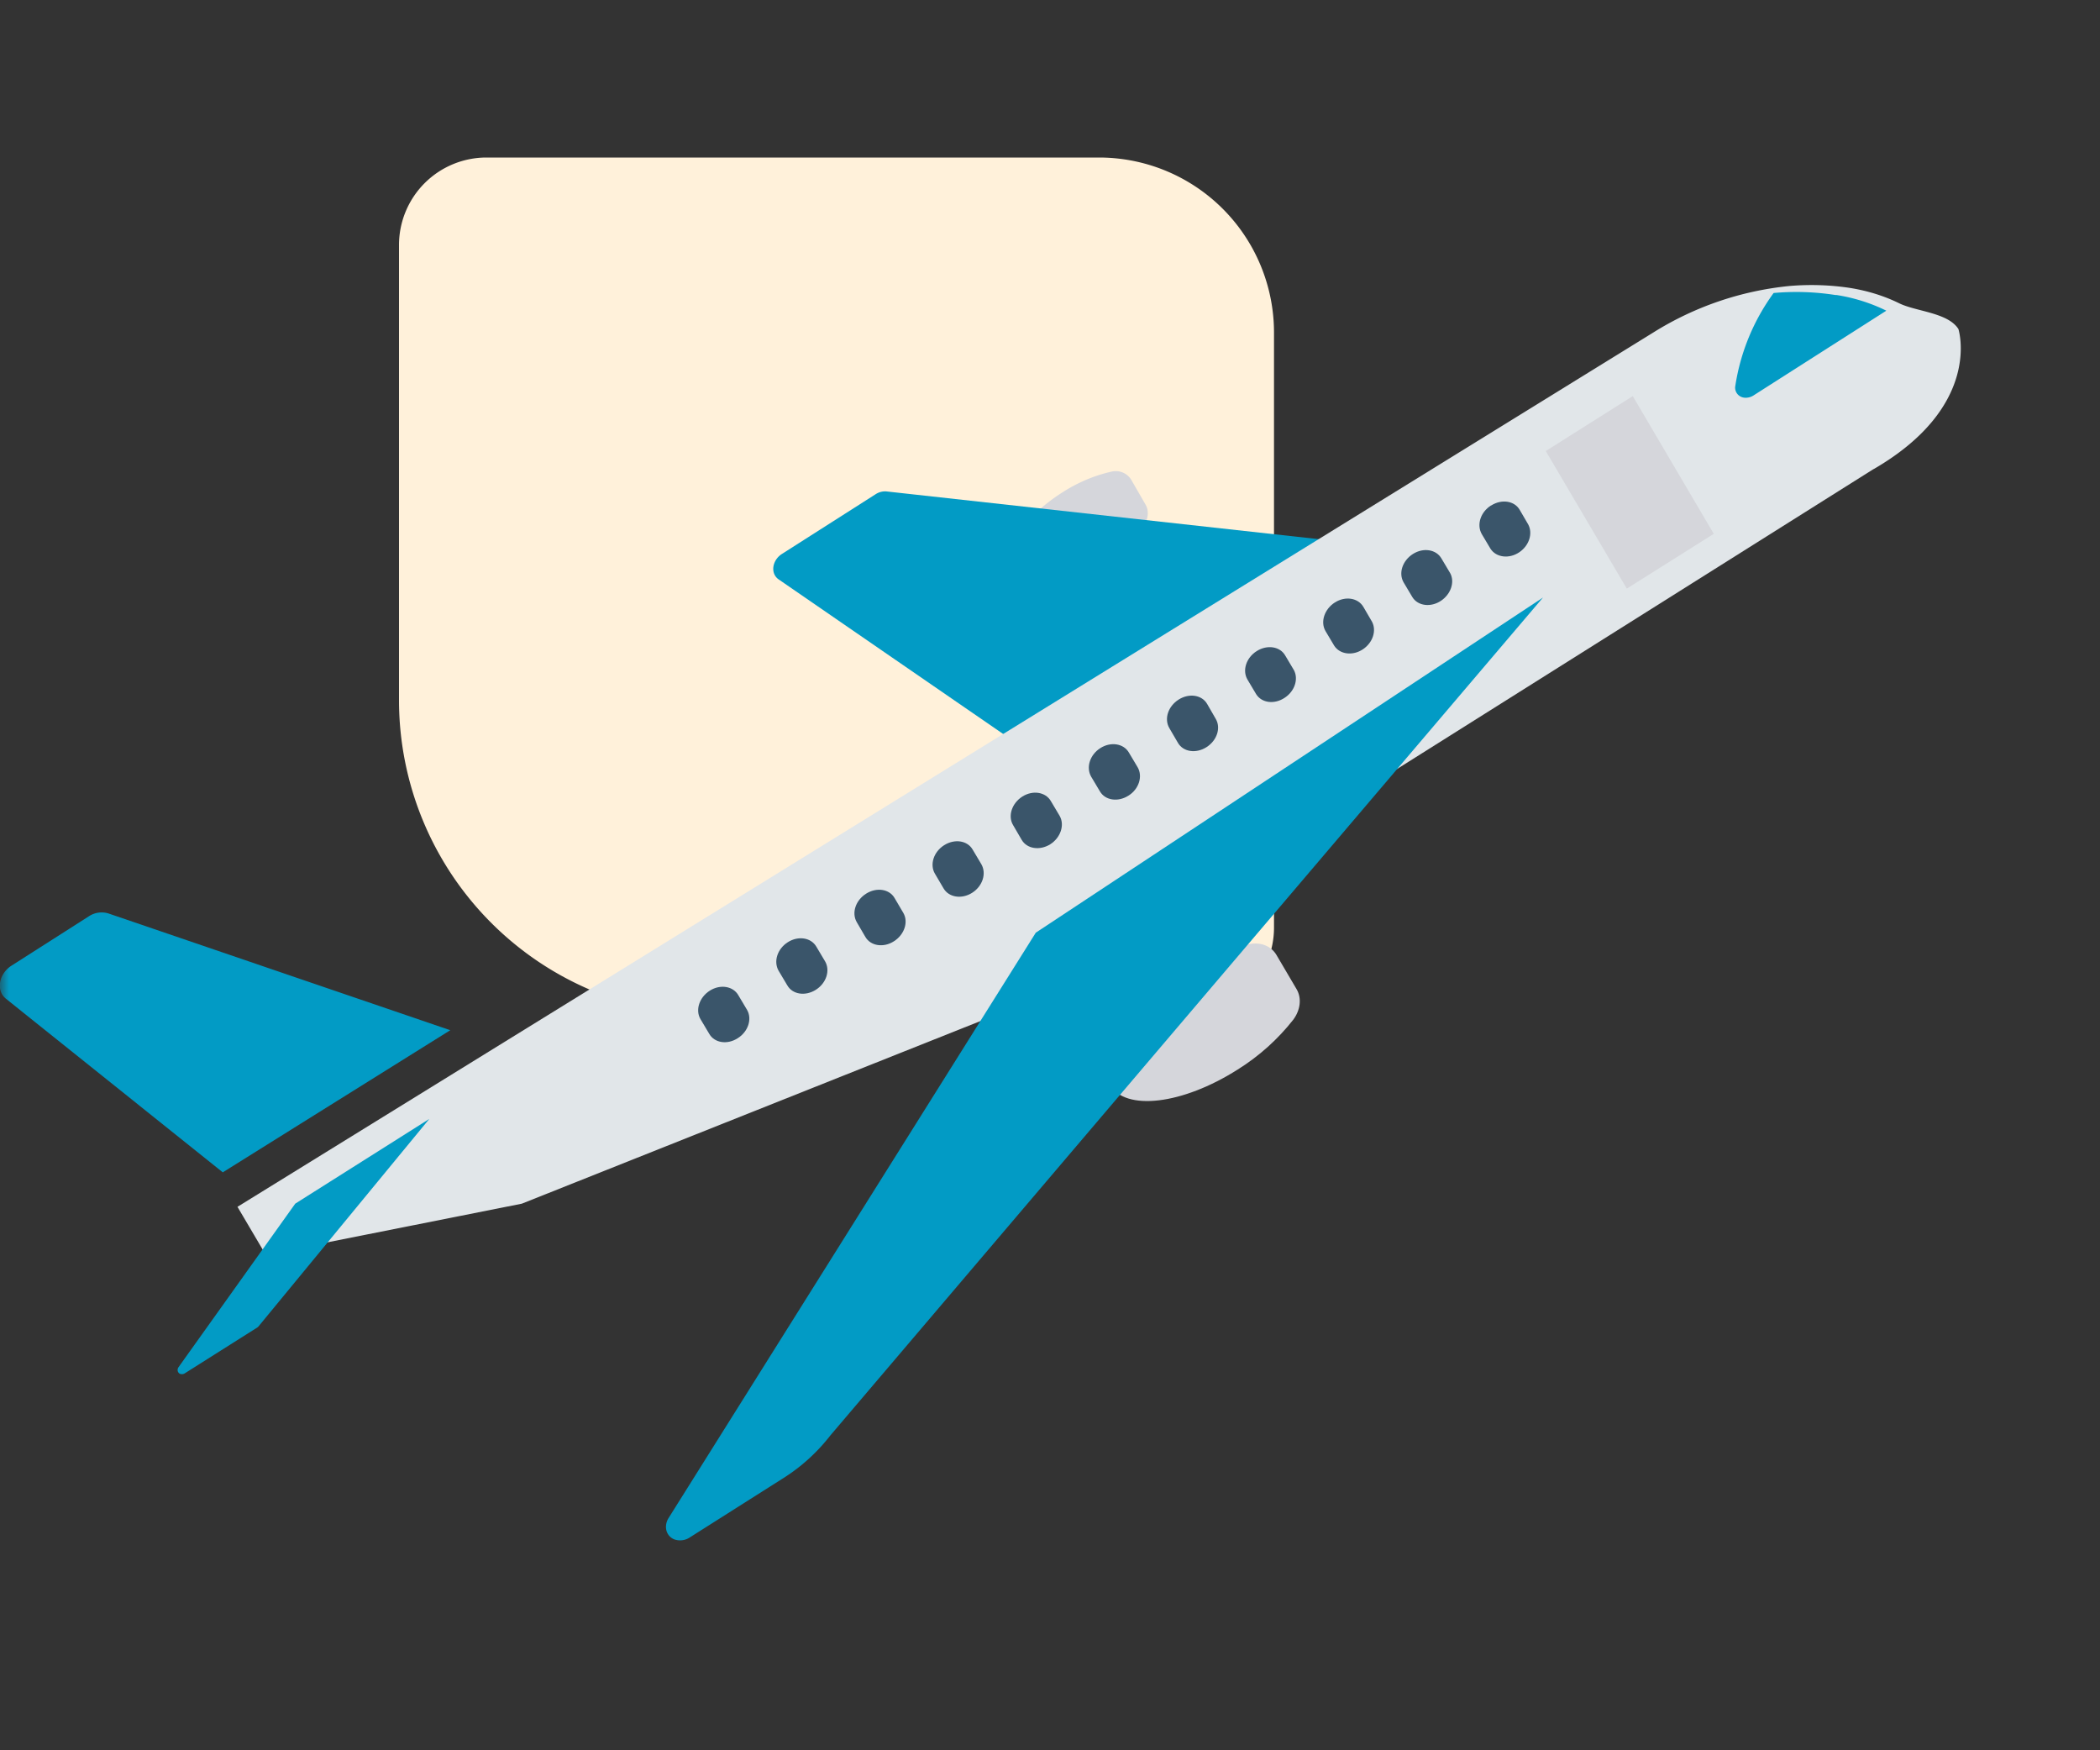 <svg width="120" height="100" viewBox="0 0 120 100" fill="none" xmlns="http://www.w3.org/2000/svg"><rect x="0" y="0" width="120" height="100" fill="#333333" stroke="none"/><mask id="mask0_1_331" style="mask-type:alpha" maskUnits="userSpaceOnUse" x="0" y="0" width="120" height="100"><rect width="120" height="100" fill="#D9D9D9"/></mask><g mask="url(#mask0_1_331)"><path d="M22.8 40a18 18 0 0 0 18 18h27a5 5 0 0 0 5-5V19a10 10 0 0 0-10-10h-35a5 5 0 0 0-5 5v26Z" fill="#FFF1DA"/><path d="M71.39 53.94c-1.36.3-2.68.87-3.89 1.66-3.14 2-4.97 4.85-4.08 6.38.89 1.52 4.15 1.13 7.3-.87 1.22-.76 2.3-1.73 3.18-2.85.41-.55.49-1.22.2-1.73l-1.16-1.97c-.3-.51-.9-.75-1.55-.62Z" fill="#D5D6DB"/><path d="M63.5 26.95c-.98.22-1.94.63-2.82 1.2-2.27 1.45-3.6 3.52-2.96 4.62.65 1.1 3.01.82 5.3-.63a8.99 8.99 0 0 0 2.3-2.07c.3-.39.35-.88.14-1.24l-.83-1.44a1.04 1.04 0 0 0-1.13-.44Z" fill="#D5D6DB"/><path d="M50.69 28.08a.99.99 0 0 0-.66.16l-5.35 3.41c-.44.28-.62.83-.4 1.22a.7.7 0 0 0 .21.23l13.19 9.08L75.5 30.82l-24.82-2.74Z" fill="#029BC5"/><path d="M107.06 26.8 58.53 57.34 29.82 68.77l-14.64 2.91-1.61-2.73L94.47 19a18 18 0 0 1 7.78-2.66c1.17-.1 2.34-.06 3.46.11 1 .16 1.94.45 2.8.87.96.48 2.8.53 3.4 1.48 0 0 1.4 4.38-4.84 8Z" fill="#E1E6E9"/><path d="m59.18 53.3-21 33.47c-.26.47-.1 1 .35 1.18a1 1 0 0 0 .9-.12l5.35-3.39a10.48 10.48 0 0 0 2.67-2.43l40.72-47.87-29 19.16Z" fill="#029BC5"/><path d="M6.2 52.19a1.32 1.32 0 0 0-1.12.16L.66 55.17c-.6.38-.84 1.12-.54 1.64.06.1.14.19.23.26l12.38 9.91 13-8.12L6.2 52.19Z" fill="#029BC5"/><path d="m16.87 68.77-6.66 9.33c-.1.13-.07.3.05.38.1.05.22.04.32-.03l4.13-2.61a.36.36 0 0 0 .08-.08l9.74-11.83-7.66 4.84Z" fill="#029BC5"/><path d="M104.91 16.86a14.49 14.49 0 0 0-3.56-.12 12.1 12.1 0 0 0-2.2 5.38c-.01.37.3.65.69.6a.83.83 0 0 0 .35-.12l7.6-4.85a9.89 9.89 0 0 0-2.88-.9Z" fill="#029BC5"/><path d="m88.33 25.77 4.97-3.14 4.63 7.87-4.97 3.13-4.63-7.86Z" fill="#D5D6DB"/><path d="M85.2 28.88c-.6.38-.83 1.1-.53 1.63l.5.84c.32.5 1.06.6 1.65.2.56-.38.78-1.07.51-1.58l-.49-.84c-.3-.52-1.03-.63-1.63-.25Z" fill="#3A556A"/><path d="M80.74 31.65c-.6.38-.84 1.1-.53 1.63l.5.84c.31.5 1.05.6 1.64.2.56-.38.79-1.07.52-1.57l-.5-.84c-.3-.52-1.03-.64-1.63-.26Z" fill="#3A556A"/><path d="M76.28 34.42c-.6.38-.84 1.11-.54 1.63l.5.84c.32.5 1.06.6 1.65.2.56-.38.78-1.06.51-1.57l-.49-.84c-.3-.52-1.03-.64-1.63-.26Z" fill="#3A556A"/><path d="M71.81 37.2c-.6.38-.83 1.1-.53 1.62l.5.84c.32.51 1.05.6 1.64.2.56-.37.79-1.06.52-1.57l-.5-.84c-.3-.52-1.03-.63-1.63-.25Z" fill="#3A556A"/><path d="M67.35 39.97c-.6.38-.84 1.1-.53 1.63l.49.84c.3.52 1.03.63 1.63.25.6-.38.84-1.1.53-1.62l-.49-.85c-.3-.52-1.03-.63-1.63-.25Z" fill="#3A556A"/><path d="M62.88 42.74c-.6.38-.83 1.1-.53 1.63l.5.84c.3.52 1.03.63 1.63.25.6-.37.83-1.1.53-1.62l-.5-.84c-.3-.52-1.03-.64-1.63-.26Z" fill="#3A556A"/><path d="M58.42 45.51c-.6.38-.84 1.11-.53 1.63l.49.84c.3.52 1.03.63 1.63.26.6-.38.84-1.11.54-1.63l-.5-.84c-.3-.52-1.03-.64-1.63-.26Z" fill="#3A556A"/><path d="M53.95 48.29c-.6.38-.83 1.1-.53 1.62l.5.85c.3.51 1.03.63 1.63.25.6-.38.83-1.1.53-1.63l-.5-.84c-.3-.52-1.03-.63-1.63-.25Z" fill="#3A556A"/><path d="M49.49 51.06c-.6.38-.84 1.1-.53 1.63l.49.84c.3.52 1.04.63 1.63.25.6-.38.84-1.1.54-1.62l-.5-.85c-.3-.52-1.03-.63-1.63-.25Z" fill="#3A556A"/><path d="M45.02 53.83c-.6.38-.83 1.1-.53 1.63l.5.84c.3.52 1.03.63 1.63.25.6-.38.83-1.1.53-1.62l-.5-.84c-.3-.52-1.03-.64-1.63-.26Z" fill="#3A556A"/><path d="M40.56 56.6c-.6.38-.84 1.11-.53 1.63l.5.84c.3.52 1.03.63 1.62.25.6-.37.84-1.1.54-1.62l-.5-.84c-.3-.52-1.03-.64-1.63-.26Z" fill="#3A556A"/></g></svg>